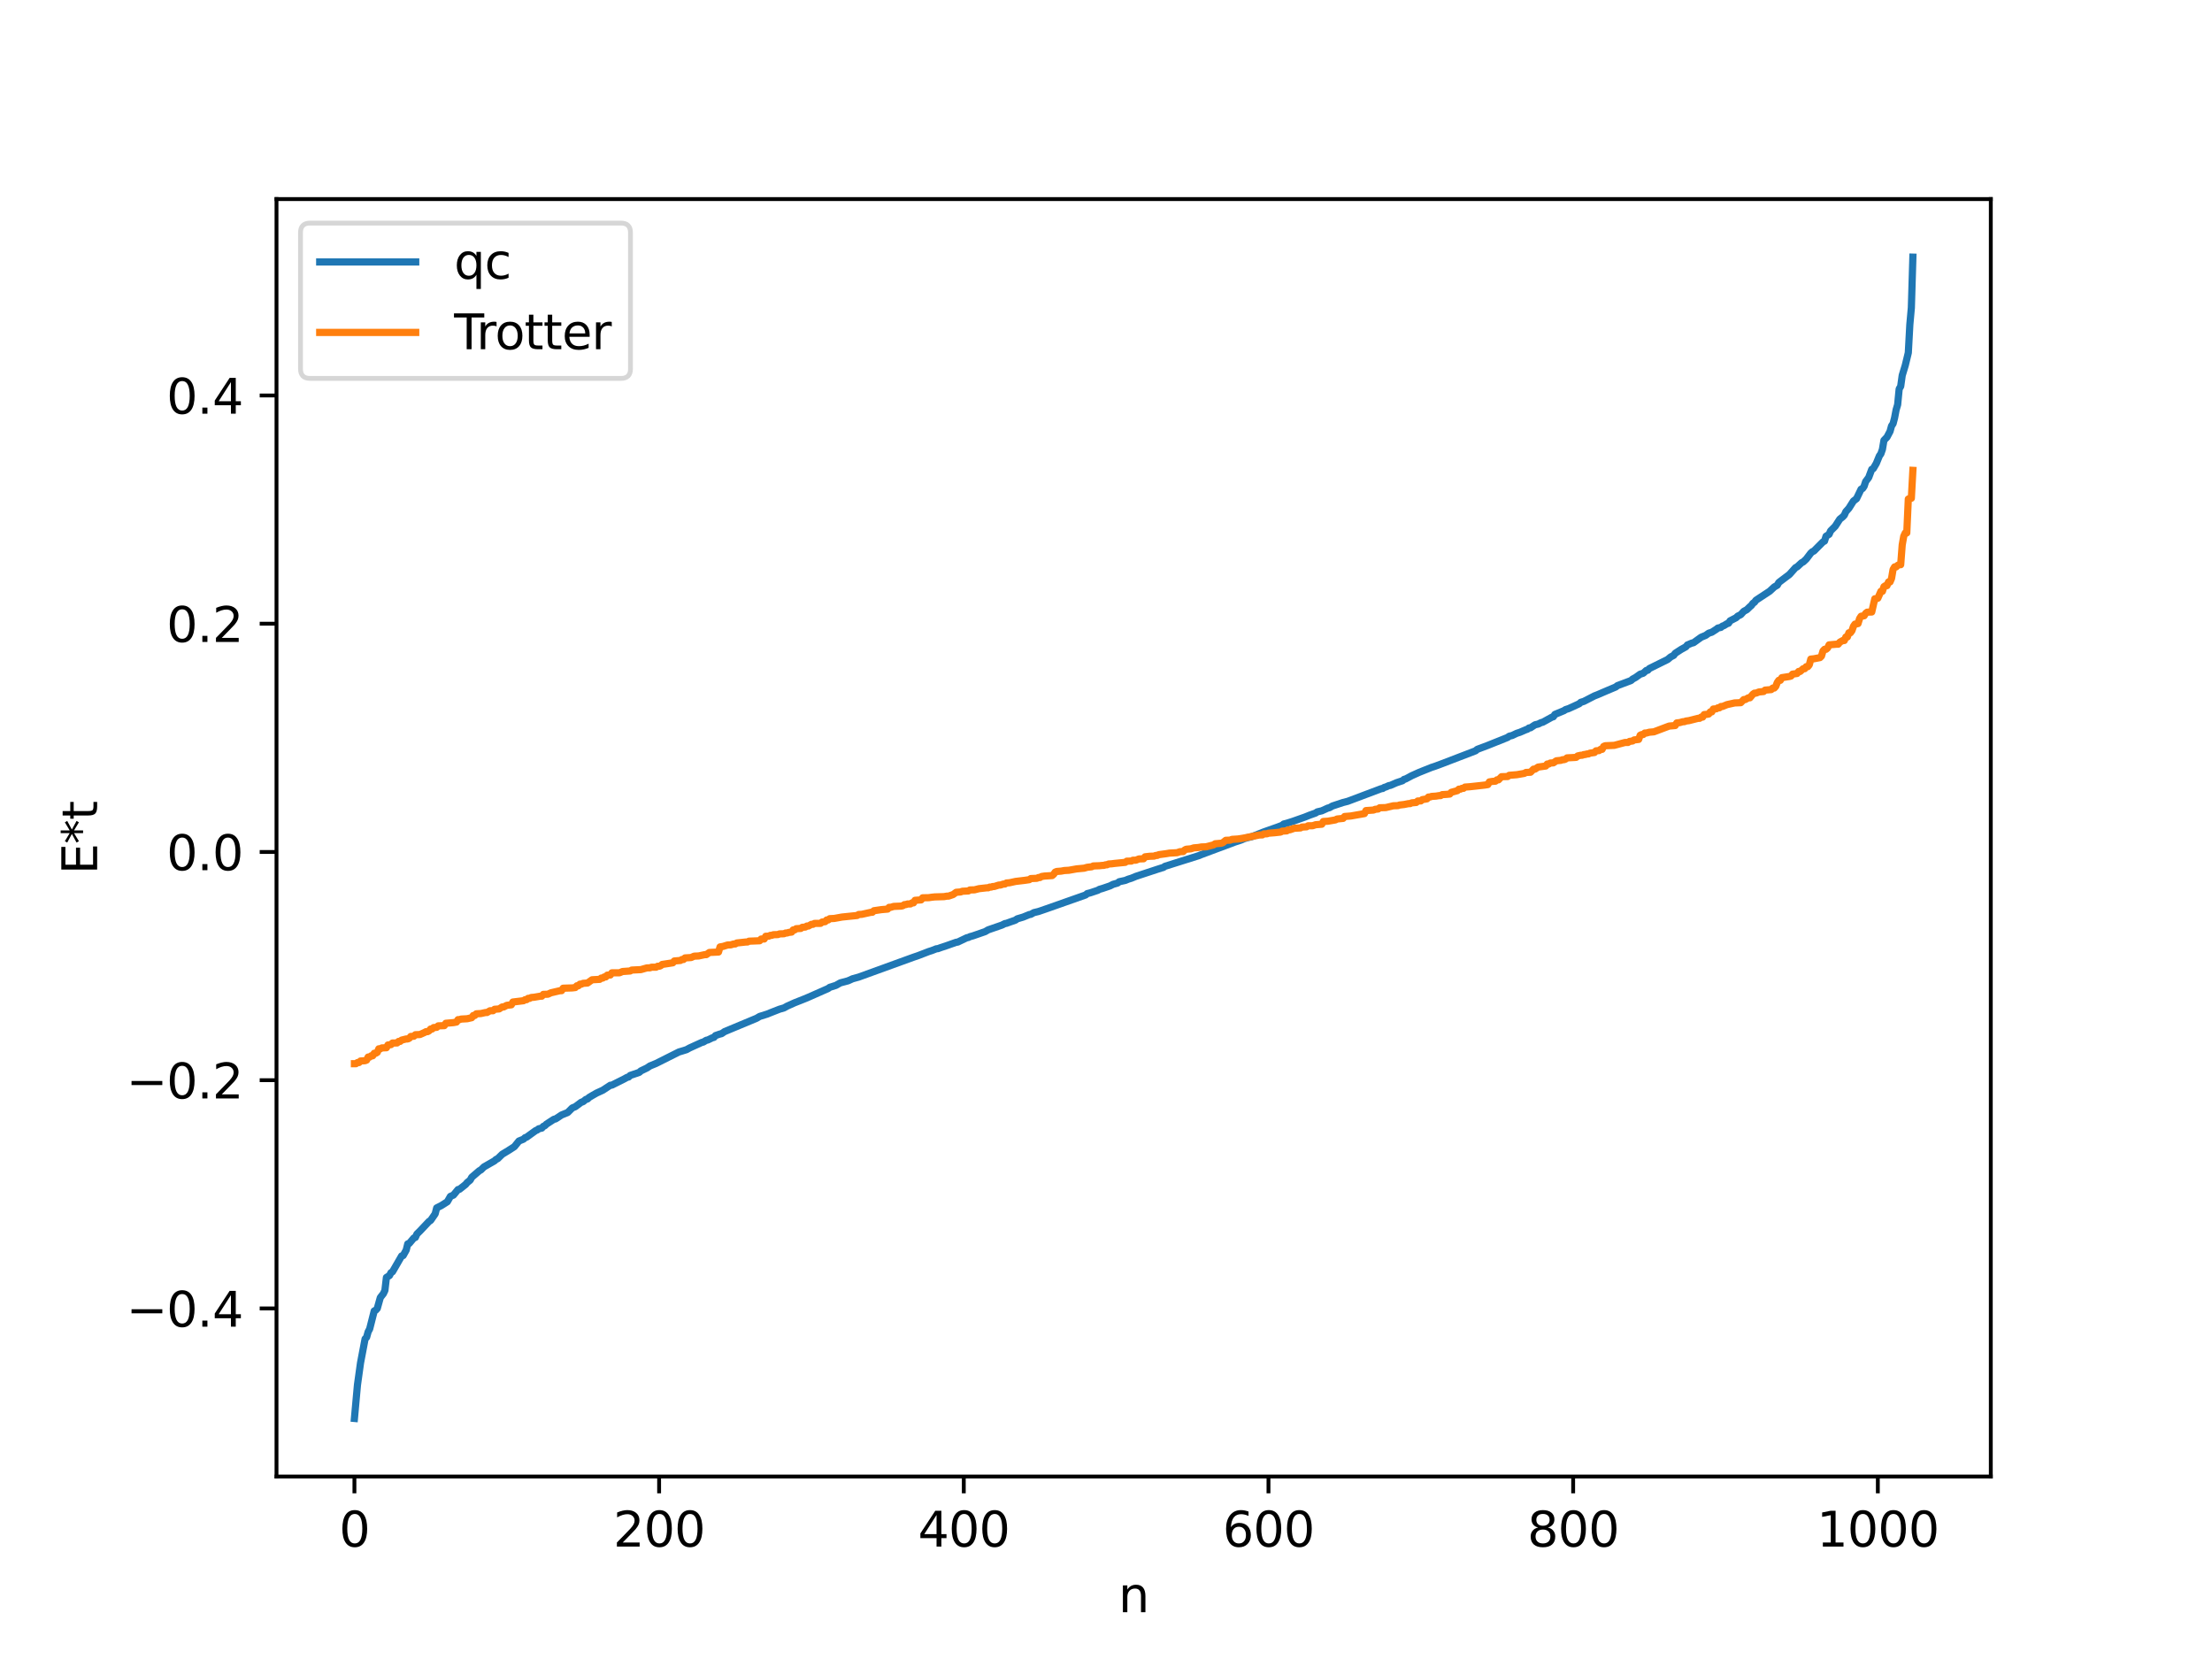 <?xml version="1.0" encoding="utf-8" standalone="no"?>
<!DOCTYPE svg PUBLIC "-//W3C//DTD SVG 1.1//EN"
  "http://www.w3.org/Graphics/SVG/1.1/DTD/svg11.dtd">
<svg xmlns:xlink="http://www.w3.org/1999/xlink" width="460.8pt" height="345.6pt" viewBox="0 0 460.8 345.6" xmlns="http://www.w3.org/2000/svg" version="1.1">
 <defs>
  <style type="text/css">*{stroke-linejoin: round; stroke-linecap: butt}</style>
 </defs>
 <g id="figure_1">
  <g id="patch_1">
   <path d="M 0 345.6 
L 460.8 345.6 
L 460.8 0 
L 0 0 
z
" style="fill: #ffffff"/>
  </g>
  <g id="axes_1">
   <g id="patch_2">
    <path d="M 57.6 307.584 
L 414.72 307.584 
L 414.72 41.472 
L 57.6 41.472 
z
" style="fill: #ffffff"/>
   </g>
   <g id="matplotlib.axis_1">
    <g id="xtick_1">
     <g id="line2d_1">
      <defs>
       <path id="meb09bcbff9" d="M 0 0 
L 0 3.5 
" style="stroke: #000000; stroke-width: 0.8"/>
      </defs>
      <g>
       <use xlink:href="#meb09bcbff9" x="73.833" y="307.584" style="stroke: #000000; stroke-width: 0.8"/>
      </g>
     </g>
     <g id="text_1">
      <!-- 0 -->
      <g transform="translate(70.651 322.182) scale(0.1 -0.1)">
       <defs>
        <path id="DejaVuSans-30" d="M 2034 4250 
Q 1547 4250 1301 3770 
Q 1056 3291 1056 2328 
Q 1056 1369 1301 889 
Q 1547 409 2034 409 
Q 2525 409 2770 889 
Q 3016 1369 3016 2328 
Q 3016 3291 2770 3770 
Q 2525 4250 2034 4250 
z
M 2034 4750 
Q 2819 4750 3233 4129 
Q 3647 3509 3647 2328 
Q 3647 1150 3233 529 
Q 2819 -91 2034 -91 
Q 1250 -91 836 529 
Q 422 1150 422 2328 
Q 422 3509 836 4129 
Q 1250 4750 2034 4750 
z
" transform="scale(0.016)"/>
       </defs>
       <use xlink:href="#DejaVuSans-30"/>
      </g>
     </g>
    </g>
    <g id="xtick_2">
     <g id="line2d_2">
      <g>
       <use xlink:href="#meb09bcbff9" x="137.304" y="307.584" style="stroke: #000000; stroke-width: 0.8"/>
      </g>
     </g>
     <g id="text_2">
      <!-- 200 -->
      <g transform="translate(127.76 322.182) scale(0.1 -0.1)">
       <defs>
        <path id="DejaVuSans-32" d="M 1228 531 
L 3431 531 
L 3431 0 
L 469 0 
L 469 531 
Q 828 903 1448 1529 
Q 2069 2156 2228 2338 
Q 2531 2678 2651 2914 
Q 2772 3150 2772 3378 
Q 2772 3750 2511 3984 
Q 2250 4219 1831 4219 
Q 1534 4219 1204 4116 
Q 875 4013 500 3803 
L 500 4441 
Q 881 4594 1212 4672 
Q 1544 4750 1819 4750 
Q 2544 4750 2975 4387 
Q 3406 4025 3406 3419 
Q 3406 3131 3298 2873 
Q 3191 2616 2906 2266 
Q 2828 2175 2409 1742 
Q 1991 1309 1228 531 
z
" transform="scale(0.016)"/>
       </defs>
       <use xlink:href="#DejaVuSans-32"/>
       <use xlink:href="#DejaVuSans-30" x="63.623"/>
       <use xlink:href="#DejaVuSans-30" x="127.246"/>
      </g>
     </g>
    </g>
    <g id="xtick_3">
     <g id="line2d_3">
      <g>
       <use xlink:href="#meb09bcbff9" x="200.775" y="307.584" style="stroke: #000000; stroke-width: 0.8"/>
      </g>
     </g>
     <g id="text_3">
      <!-- 400 -->
      <g transform="translate(191.231 322.182) scale(0.1 -0.1)">
       <defs>
        <path id="DejaVuSans-34" d="M 2419 4116 
L 825 1625 
L 2419 1625 
L 2419 4116 
z
M 2253 4666 
L 3047 4666 
L 3047 1625 
L 3713 1625 
L 3713 1100 
L 3047 1100 
L 3047 0 
L 2419 0 
L 2419 1100 
L 313 1100 
L 313 1709 
L 2253 4666 
z
" transform="scale(0.016)"/>
       </defs>
       <use xlink:href="#DejaVuSans-34"/>
       <use xlink:href="#DejaVuSans-30" x="63.623"/>
       <use xlink:href="#DejaVuSans-30" x="127.246"/>
      </g>
     </g>
    </g>
    <g id="xtick_4">
     <g id="line2d_4">
      <g>
       <use xlink:href="#meb09bcbff9" x="264.246" y="307.584" style="stroke: #000000; stroke-width: 0.8"/>
      </g>
     </g>
     <g id="text_4">
      <!-- 600 -->
      <g transform="translate(254.702 322.182) scale(0.1 -0.1)">
       <defs>
        <path id="DejaVuSans-36" d="M 2113 2584 
Q 1688 2584 1439 2293 
Q 1191 2003 1191 1497 
Q 1191 994 1439 701 
Q 1688 409 2113 409 
Q 2538 409 2786 701 
Q 3034 994 3034 1497 
Q 3034 2003 2786 2293 
Q 2538 2584 2113 2584 
z
M 3366 4563 
L 3366 3988 
Q 3128 4100 2886 4159 
Q 2644 4219 2406 4219 
Q 1781 4219 1451 3797 
Q 1122 3375 1075 2522 
Q 1259 2794 1537 2939 
Q 1816 3084 2150 3084 
Q 2853 3084 3261 2657 
Q 3669 2231 3669 1497 
Q 3669 778 3244 343 
Q 2819 -91 2113 -91 
Q 1303 -91 875 529 
Q 447 1150 447 2328 
Q 447 3434 972 4092 
Q 1497 4750 2381 4750 
Q 2619 4750 2861 4703 
Q 3103 4656 3366 4563 
z
" transform="scale(0.016)"/>
       </defs>
       <use xlink:href="#DejaVuSans-36"/>
       <use xlink:href="#DejaVuSans-30" x="63.623"/>
       <use xlink:href="#DejaVuSans-30" x="127.246"/>
      </g>
     </g>
    </g>
    <g id="xtick_5">
     <g id="line2d_5">
      <g>
       <use xlink:href="#meb09bcbff9" x="327.717" y="307.584" style="stroke: #000000; stroke-width: 0.8"/>
      </g>
     </g>
     <g id="text_5">
      <!-- 800 -->
      <g transform="translate(318.173 322.182) scale(0.1 -0.1)">
       <defs>
        <path id="DejaVuSans-38" d="M 2034 2216 
Q 1584 2216 1326 1975 
Q 1069 1734 1069 1313 
Q 1069 891 1326 650 
Q 1584 409 2034 409 
Q 2484 409 2743 651 
Q 3003 894 3003 1313 
Q 3003 1734 2745 1975 
Q 2488 2216 2034 2216 
z
M 1403 2484 
Q 997 2584 770 2862 
Q 544 3141 544 3541 
Q 544 4100 942 4425 
Q 1341 4750 2034 4750 
Q 2731 4750 3128 4425 
Q 3525 4100 3525 3541 
Q 3525 3141 3298 2862 
Q 3072 2584 2669 2484 
Q 3125 2378 3379 2068 
Q 3634 1759 3634 1313 
Q 3634 634 3220 271 
Q 2806 -91 2034 -91 
Q 1263 -91 848 271 
Q 434 634 434 1313 
Q 434 1759 690 2068 
Q 947 2378 1403 2484 
z
M 1172 3481 
Q 1172 3119 1398 2916 
Q 1625 2713 2034 2713 
Q 2441 2713 2670 2916 
Q 2900 3119 2900 3481 
Q 2900 3844 2670 4047 
Q 2441 4250 2034 4250 
Q 1625 4250 1398 4047 
Q 1172 3844 1172 3481 
z
" transform="scale(0.016)"/>
       </defs>
       <use xlink:href="#DejaVuSans-38"/>
       <use xlink:href="#DejaVuSans-30" x="63.623"/>
       <use xlink:href="#DejaVuSans-30" x="127.246"/>
      </g>
     </g>
    </g>
    <g id="xtick_6">
     <g id="line2d_6">
      <g>
       <use xlink:href="#meb09bcbff9" x="391.188" y="307.584" style="stroke: #000000; stroke-width: 0.8"/>
      </g>
     </g>
     <g id="text_6">
      <!-- 1000 -->
      <g transform="translate(378.463 322.182) scale(0.1 -0.1)">
       <defs>
        <path id="DejaVuSans-31" d="M 794 531 
L 1825 531 
L 1825 4091 
L 703 3866 
L 703 4441 
L 1819 4666 
L 2450 4666 
L 2450 531 
L 3481 531 
L 3481 0 
L 794 0 
L 794 531 
z
" transform="scale(0.016)"/>
       </defs>
       <use xlink:href="#DejaVuSans-31"/>
       <use xlink:href="#DejaVuSans-30" x="63.623"/>
       <use xlink:href="#DejaVuSans-30" x="127.246"/>
       <use xlink:href="#DejaVuSans-30" x="190.869"/>
      </g>
     </g>
    </g>
    <g id="text_7">
     <!-- n -->
     <g transform="translate(232.991 335.861) scale(0.1 -0.1)">
      <defs>
       <path id="DejaVuSans-6e" d="M 3513 2113 
L 3513 0 
L 2938 0 
L 2938 2094 
Q 2938 2591 2744 2837 
Q 2550 3084 2163 3084 
Q 1697 3084 1428 2787 
Q 1159 2491 1159 1978 
L 1159 0 
L 581 0 
L 581 3500 
L 1159 3500 
L 1159 2956 
Q 1366 3272 1645 3428 
Q 1925 3584 2291 3584 
Q 2894 3584 3203 3211 
Q 3513 2838 3513 2113 
z
" transform="scale(0.016)"/>
      </defs>
      <use xlink:href="#DejaVuSans-6e"/>
     </g>
    </g>
   </g>
   <g id="matplotlib.axis_2">
    <g id="ytick_1">
     <g id="line2d_7">
      <defs>
       <path id="me4ee1b395a" d="M 0 0 
L -3.5 0 
" style="stroke: #000000; stroke-width: 0.8"/>
      </defs>
      <g>
       <use xlink:href="#me4ee1b395a" x="57.6" y="272.573" style="stroke: #000000; stroke-width: 0.8"/>
      </g>
     </g>
     <g id="text_8">
      <!-- −0.4 -->
      <g transform="translate(26.317 276.372) scale(0.1 -0.1)">
       <defs>
        <path id="DejaVuSans-2212" d="M 678 2272 
L 4684 2272 
L 4684 1741 
L 678 1741 
L 678 2272 
z
" transform="scale(0.016)"/>
        <path id="DejaVuSans-2e" d="M 684 794 
L 1344 794 
L 1344 0 
L 684 0 
L 684 794 
z
" transform="scale(0.016)"/>
       </defs>
       <use xlink:href="#DejaVuSans-2212"/>
       <use xlink:href="#DejaVuSans-30" x="83.789"/>
       <use xlink:href="#DejaVuSans-2e" x="147.412"/>
       <use xlink:href="#DejaVuSans-34" x="179.199"/>
      </g>
     </g>
    </g>
    <g id="ytick_2">
     <g id="line2d_8">
      <g>
       <use xlink:href="#me4ee1b395a" x="57.6" y="225.025" style="stroke: #000000; stroke-width: 0.8"/>
      </g>
     </g>
     <g id="text_9">
      <!-- −0.2 -->
      <g transform="translate(26.317 228.824) scale(0.1 -0.1)">
       <use xlink:href="#DejaVuSans-2212"/>
       <use xlink:href="#DejaVuSans-30" x="83.789"/>
       <use xlink:href="#DejaVuSans-2e" x="147.412"/>
       <use xlink:href="#DejaVuSans-32" x="179.199"/>
      </g>
     </g>
    </g>
    <g id="ytick_3">
     <g id="line2d_9">
      <g>
       <use xlink:href="#me4ee1b395a" x="57.6" y="177.477" style="stroke: #000000; stroke-width: 0.8"/>
      </g>
     </g>
     <g id="text_10">
      <!-- 0.0 -->
      <g transform="translate(34.697 181.277) scale(0.1 -0.1)">
       <use xlink:href="#DejaVuSans-30"/>
       <use xlink:href="#DejaVuSans-2e" x="63.623"/>
       <use xlink:href="#DejaVuSans-30" x="95.41"/>
      </g>
     </g>
    </g>
    <g id="ytick_4">
     <g id="line2d_10">
      <g>
       <use xlink:href="#me4ee1b395a" x="57.6" y="129.93" style="stroke: #000000; stroke-width: 0.8"/>
      </g>
     </g>
     <g id="text_11">
      <!-- 0.2 -->
      <g transform="translate(34.697 133.729) scale(0.1 -0.1)">
       <use xlink:href="#DejaVuSans-30"/>
       <use xlink:href="#DejaVuSans-2e" x="63.623"/>
       <use xlink:href="#DejaVuSans-32" x="95.41"/>
      </g>
     </g>
    </g>
    <g id="ytick_5">
     <g id="line2d_11">
      <g>
       <use xlink:href="#me4ee1b395a" x="57.6" y="82.382" style="stroke: #000000; stroke-width: 0.8"/>
      </g>
     </g>
     <g id="text_12">
      <!-- 0.4 -->
      <g transform="translate(34.697 86.181) scale(0.1 -0.1)">
       <use xlink:href="#DejaVuSans-30"/>
       <use xlink:href="#DejaVuSans-2e" x="63.623"/>
       <use xlink:href="#DejaVuSans-34" x="95.41"/>
      </g>
     </g>
    </g>
    <g id="text_13">
     <!-- E*t -->
     <g transform="translate(20.238 182.148) rotate(-90) scale(0.1 -0.1)">
      <defs>
       <path id="DejaVuSans-45" d="M 628 4666 
L 3578 4666 
L 3578 4134 
L 1259 4134 
L 1259 2753 
L 3481 2753 
L 3481 2222 
L 1259 2222 
L 1259 531 
L 3634 531 
L 3634 0 
L 628 0 
L 628 4666 
z
" transform="scale(0.016)"/>
       <path id="DejaVuSans-2a" d="M 3009 3897 
L 1888 3291 
L 3009 2681 
L 2828 2375 
L 1778 3009 
L 1778 1831 
L 1422 1831 
L 1422 3009 
L 372 2375 
L 191 2681 
L 1313 3291 
L 191 3897 
L 372 4206 
L 1422 3572 
L 1422 4750 
L 1778 4750 
L 1778 3572 
L 2828 4206 
L 3009 3897 
z
" transform="scale(0.016)"/>
       <path id="DejaVuSans-74" d="M 1172 4494 
L 1172 3500 
L 2356 3500 
L 2356 3053 
L 1172 3053 
L 1172 1153 
Q 1172 725 1289 603 
Q 1406 481 1766 481 
L 2356 481 
L 2356 0 
L 1766 0 
Q 1100 0 847 248 
Q 594 497 594 1153 
L 594 3053 
L 172 3053 
L 172 3500 
L 594 3500 
L 594 4494 
L 1172 4494 
z
" transform="scale(0.016)"/>
      </defs>
      <use xlink:href="#DejaVuSans-45"/>
      <use xlink:href="#DejaVuSans-2a" x="63.184"/>
      <use xlink:href="#DejaVuSans-74" x="113.184"/>
     </g>
    </g>
   </g>
   <g id="line2d_12">
    <path d="M 73.833 295.488 
L 74.467 288.488 
L 75.102 283.925 
L 76.054 278.916 
L 76.372 278.577 
L 76.689 277.44 
L 77.006 276.847 
L 77.958 273.091 
L 78.276 272.933 
L 78.593 272.575 
L 79.228 270.305 
L 79.862 269.498 
L 80.18 268.827 
L 80.497 266.116 
L 81.132 265.725 
L 81.449 265.126 
L 81.767 264.932 
L 83.671 261.632 
L 83.988 261.554 
L 84.623 260.412 
L 84.94 259.12 
L 85.258 259.024 
L 86.21 257.893 
L 86.527 257.787 
L 86.844 257.076 
L 87.479 256.451 
L 89.383 254.434 
L 89.7 254.25 
L 90.653 252.864 
L 90.97 251.631 
L 91.922 251.151 
L 93.191 250.344 
L 93.826 249.232 
L 94.461 248.959 
L 95.413 247.804 
L 95.73 247.744 
L 97 246.737 
L 97.317 246.35 
L 97.952 245.836 
L 98.269 245.247 
L 99.856 243.886 
L 100.173 243.72 
L 100.808 243.094 
L 103.029 241.818 
L 103.347 241.515 
L 103.664 241.389 
L 104.616 240.458 
L 105.886 239.689 
L 107.155 238.872 
L 108.107 237.695 
L 109.059 237.309 
L 109.377 236.999 
L 109.694 236.898 
L 111.598 235.521 
L 111.915 235.397 
L 112.233 235.145 
L 112.867 235.007 
L 113.185 234.641 
L 113.502 234.512 
L 113.82 234.19 
L 114.454 233.775 
L 115.406 233.157 
L 115.724 233.103 
L 116.993 232.266 
L 118.262 231.756 
L 119.215 230.804 
L 119.849 230.546 
L 121.119 229.598 
L 121.436 229.522 
L 122.071 229.011 
L 122.388 228.94 
L 122.705 228.625 
L 123.34 228.245 
L 124.292 227.7 
L 125.562 227.118 
L 127.148 226.079 
L 127.466 226.052 
L 130.005 224.782 
L 130.639 224.43 
L 130.957 224.357 
L 131.274 224.037 
L 133.178 223.393 
L 133.496 223.093 
L 134.765 222.484 
L 135.4 222.058 
L 136.669 221.537 
L 141.429 219.148 
L 142.064 218.961 
L 143.016 218.664 
L 143.651 218.311 
L 146.19 217.157 
L 146.507 217.083 
L 147.142 216.704 
L 147.459 216.646 
L 148.411 216.186 
L 148.729 216.108 
L 149.046 215.731 
L 149.998 215.401 
L 150.315 215.332 
L 150.95 214.9 
L 157.615 212.122 
L 158.249 211.743 
L 159.836 211.245 
L 160.471 210.985 
L 162.375 210.238 
L 163.327 209.961 
L 163.962 209.604 
L 165.548 208.892 
L 167.453 208.139 
L 168.405 207.743 
L 172.53 205.919 
L 172.848 205.677 
L 174.117 205.279 
L 175.069 204.747 
L 176.656 204.325 
L 177.608 203.896 
L 178.877 203.546 
L 190.302 199.401 
L 191.254 199.079 
L 193.476 198.223 
L 194.11 198.023 
L 195.062 197.648 
L 195.38 197.622 
L 196.015 197.389 
L 197.284 196.968 
L 199.188 196.295 
L 199.505 196.259 
L 201.41 195.348 
L 201.727 195.298 
L 202.044 195.131 
L 202.679 194.956 
L 205.218 194.075 
L 205.853 193.706 
L 208.709 192.716 
L 209.343 192.398 
L 209.661 192.347 
L 210.296 192.115 
L 211.565 191.668 
L 211.882 191.42 
L 213.152 191.041 
L 214.421 190.522 
L 214.739 190.474 
L 215.373 190.115 
L 216.325 189.888 
L 217.912 189.343 
L 226.163 186.436 
L 226.481 186.153 
L 227.115 185.995 
L 228.702 185.463 
L 229.02 185.269 
L 229.654 185.086 
L 231.241 184.546 
L 231.876 184.22 
L 232.828 183.955 
L 233.145 183.681 
L 234.415 183.408 
L 235.049 183.145 
L 235.684 182.953 
L 236.636 182.558 
L 241.079 181.096 
L 242.031 180.792 
L 242.348 180.711 
L 242.666 180.473 
L 249.648 178.275 
L 250.282 178.019 
L 257.264 175.413 
L 257.899 175.211 
L 258.534 174.995 
L 259.168 174.721 
L 259.803 174.524 
L 260.755 174.3 
L 263.294 173.296 
L 266.15 172.288 
L 267.102 171.929 
L 267.42 171.657 
L 268.054 171.497 
L 269.324 171.095 
L 271.862 170.198 
L 272.815 169.814 
L 274.084 169.362 
L 274.401 169.128 
L 275.353 168.908 
L 276.623 168.329 
L 276.94 168.264 
L 277.575 167.903 
L 279.796 167.169 
L 280.748 166.928 
L 287.73 164.298 
L 288.048 164.255 
L 288.365 164.029 
L 288.682 163.951 
L 289.317 163.66 
L 289.634 163.611 
L 290.904 163.059 
L 291.856 162.74 
L 292.173 162.644 
L 292.491 162.356 
L 292.808 162.274 
L 294.077 161.597 
L 295.664 160.883 
L 298.203 159.867 
L 298.838 159.662 
L 300.107 159.196 
L 307.406 156.398 
L 307.724 156.109 
L 309.945 155.273 
L 314.071 153.619 
L 314.388 153.37 
L 315.023 153.213 
L 315.975 152.758 
L 316.61 152.555 
L 317.879 152.006 
L 318.196 151.904 
L 318.514 151.65 
L 318.831 151.612 
L 319.783 150.986 
L 320.418 150.84 
L 321.053 150.525 
L 321.37 150.458 
L 323.274 149.408 
L 323.591 149.312 
L 323.909 148.827 
L 325.813 148.039 
L 326.13 147.82 
L 326.765 147.619 
L 327.717 147.187 
L 328.986 146.598 
L 329.304 146.305 
L 329.939 146.11 
L 332.16 144.968 
L 332.795 144.724 
L 334.699 143.905 
L 336.603 143.104 
L 336.92 142.838 
L 339.777 141.769 
L 340.094 141.471 
L 340.729 141.124 
L 341.681 140.443 
L 342.315 140.25 
L 342.95 139.674 
L 343.267 139.624 
L 343.585 139.27 
L 347.393 137.39 
L 348.028 136.857 
L 348.662 136.522 
L 348.98 136.087 
L 350.249 135.266 
L 351.201 134.744 
L 351.519 134.349 
L 352.471 133.959 
L 352.788 133.897 
L 354.375 132.753 
L 355.327 132.358 
L 355.962 131.901 
L 356.596 131.702 
L 357.548 131.091 
L 357.866 130.838 
L 358.5 130.696 
L 358.818 130.428 
L 359.135 130.321 
L 359.77 129.927 
L 360.087 129.832 
L 360.405 129.334 
L 361.674 128.678 
L 361.991 128.357 
L 362.626 128.049 
L 363.261 127.351 
L 363.896 127.009 
L 364.53 126.395 
L 364.848 126.127 
L 365.165 125.678 
L 365.482 125.471 
L 365.8 125.039 
L 368.656 123.161 
L 369.608 122.279 
L 370.243 121.907 
L 370.56 121.34 
L 372.781 119.663 
L 374.051 118.237 
L 374.368 118.092 
L 375.32 117.214 
L 375.638 117.064 
L 376.272 116.47 
L 377.224 115.219 
L 377.542 114.931 
L 377.859 114.797 
L 379.763 112.881 
L 380.081 112.72 
L 380.398 111.703 
L 381.033 111.308 
L 381.35 110.589 
L 382.302 109.638 
L 382.937 108.657 
L 383.254 108.161 
L 383.889 107.651 
L 384.206 107.307 
L 384.524 106.591 
L 385.158 105.881 
L 386.11 104.372 
L 386.745 103.889 
L 387.697 101.912 
L 388.015 101.759 
L 388.332 101.291 
L 388.649 100.314 
L 389.284 99.472 
L 389.919 97.772 
L 390.236 97.62 
L 390.871 96.535 
L 391.505 94.986 
L 391.823 94.526 
L 392.14 93.616 
L 392.458 91.732 
L 393.092 91.068 
L 393.727 89.869 
L 394.044 88.723 
L 394.362 88.259 
L 394.679 87.039 
L 394.996 85.366 
L 395.314 84.3 
L 395.631 81.021 
L 395.948 80.49 
L 396.266 78.206 
L 396.9 76.11 
L 397.535 73.485 
L 397.853 67.625 
L 398.17 64.113 
L 398.487 53.568 
L 398.487 53.568 
" clip-path="url(#pfc939a5363)" style="fill: none; stroke: #1f77b4; stroke-width: 1.5; stroke-linecap: square"/>
   </g>
   <g id="line2d_13">
    <path d="M 73.833 221.59 
L 74.15 221.59 
L 74.467 221.351 
L 74.785 221.351 
L 75.102 221.026 
L 76.054 220.964 
L 76.372 220.837 
L 76.689 220.203 
L 77.006 220.203 
L 77.324 219.941 
L 77.641 219.941 
L 77.958 219.414 
L 78.276 219.414 
L 78.593 219.225 
L 78.91 218.487 
L 79.228 218.487 
L 79.545 218.302 
L 80.497 218.263 
L 80.815 217.688 
L 81.449 217.617 
L 81.767 217.275 
L 82.719 217.267 
L 83.036 216.947 
L 83.353 216.947 
L 83.671 216.67 
L 84.623 216.434 
L 84.94 216.434 
L 85.258 216.29 
L 85.575 215.911 
L 86.21 215.869 
L 86.527 215.553 
L 87.479 215.513 
L 88.431 215.089 
L 88.748 214.913 
L 89.066 214.913 
L 89.383 214.746 
L 89.7 214.365 
L 90.018 214.365 
L 90.335 214.061 
L 90.97 214.014 
L 91.287 213.707 
L 92.557 213.659 
L 92.874 213.167 
L 94.461 213.03 
L 95.096 212.913 
L 95.413 212.411 
L 95.73 212.411 
L 96.048 212.292 
L 97.317 212.222 
L 98.269 212.006 
L 98.586 211.548 
L 98.904 211.548 
L 99.221 211.198 
L 100.173 211.141 
L 101.125 210.928 
L 101.443 210.928 
L 102.077 210.558 
L 102.712 210.552 
L 103.029 210.252 
L 103.981 210.177 
L 104.616 209.767 
L 104.934 209.767 
L 105.568 209.428 
L 106.52 209.323 
L 106.838 208.74 
L 109.059 208.468 
L 109.377 208.254 
L 109.694 208.254 
L 110.011 207.978 
L 110.329 207.978 
L 110.646 207.796 
L 111.281 207.742 
L 112.55 207.524 
L 112.867 207.524 
L 113.185 207.144 
L 114.137 207.114 
L 114.772 206.817 
L 116.676 206.372 
L 116.993 206.372 
L 117.31 205.862 
L 119.215 205.801 
L 119.849 205.723 
L 120.167 205.359 
L 120.484 205.359 
L 120.801 205.019 
L 121.119 205.019 
L 121.436 204.848 
L 122.388 204.783 
L 123.34 204.104 
L 124.927 204.018 
L 125.244 203.752 
L 125.562 203.752 
L 125.879 203.512 
L 126.196 203.512 
L 126.514 203.134 
L 127.148 203.11 
L 127.466 202.66 
L 129.053 202.653 
L 129.687 202.384 
L 131.274 202.274 
L 131.591 202.084 
L 133.496 201.99 
L 134.765 201.63 
L 135.4 201.617 
L 135.717 201.488 
L 136.669 201.486 
L 136.986 201.294 
L 137.304 201.294 
L 137.621 201.181 
L 137.939 200.911 
L 140.16 200.571 
L 140.477 200.189 
L 141.747 200.082 
L 142.064 199.88 
L 142.381 199.88 
L 142.699 199.554 
L 143.968 199.473 
L 144.603 199.188 
L 145.555 199.143 
L 146.824 198.867 
L 147.142 198.867 
L 147.777 198.417 
L 149.681 198.326 
L 149.998 197.26 
L 150.633 197.154 
L 151.585 196.855 
L 152.22 196.832 
L 152.854 196.644 
L 153.172 196.644 
L 153.489 196.441 
L 155.393 196.236 
L 155.71 196.236 
L 156.028 196.065 
L 158.249 195.979 
L 158.567 195.615 
L 159.201 195.61 
L 159.519 195.037 
L 160.153 195.021 
L 160.471 194.852 
L 160.788 194.849 
L 161.105 194.717 
L 162.058 194.691 
L 162.375 194.546 
L 163.327 194.518 
L 163.644 194.365 
L 163.962 194.365 
L 164.279 194.246 
L 164.914 194.169 
L 165.231 193.717 
L 165.548 193.717 
L 165.866 193.465 
L 166.818 193.41 
L 167.135 193.173 
L 167.77 193.12 
L 168.087 192.912 
L 168.405 192.912 
L 169.039 192.554 
L 169.357 192.554 
L 169.674 192.364 
L 170.943 192.349 
L 171.261 192.078 
L 171.896 192 
L 172.213 191.648 
L 172.53 191.648 
L 172.848 191.378 
L 173.8 191.327 
L 175.386 191.038 
L 178.56 190.712 
L 178.877 190.504 
L 179.512 190.472 
L 181.416 190.054 
L 181.734 190.041 
L 182.051 189.72 
L 183.638 189.49 
L 184.907 189.381 
L 185.224 189.015 
L 185.542 189.015 
L 186.177 188.823 
L 187.763 188.752 
L 188.081 188.674 
L 188.398 188.451 
L 188.715 188.451 
L 189.033 188.311 
L 189.667 188.306 
L 189.985 188.082 
L 190.302 188.082 
L 190.62 187.553 
L 191.889 187.463 
L 192.206 187.028 
L 193.476 187.003 
L 194.11 186.907 
L 194.745 186.843 
L 196.649 186.787 
L 197.284 186.677 
L 197.601 186.677 
L 198.553 186.349 
L 199.188 185.882 
L 200.14 185.806 
L 200.458 185.666 
L 201.727 185.602 
L 202.044 185.393 
L 202.996 185.369 
L 203.948 185.128 
L 205.535 184.949 
L 205.853 184.949 
L 206.17 184.798 
L 206.487 184.798 
L 206.805 184.674 
L 207.122 184.674 
L 208.074 184.374 
L 208.391 184.374 
L 209.026 184.16 
L 209.343 184.16 
L 209.661 183.944 
L 210.296 183.897 
L 211.565 183.618 
L 213.469 183.392 
L 214.421 183.253 
L 214.739 183.021 
L 216.008 182.968 
L 216.325 182.808 
L 216.643 182.808 
L 216.96 182.594 
L 217.595 182.498 
L 219.181 182.398 
L 219.499 182.124 
L 219.816 181.679 
L 220.134 181.546 
L 221.086 181.467 
L 221.72 181.347 
L 222.672 181.292 
L 224.259 181.007 
L 225.846 180.859 
L 226.481 180.674 
L 227.433 180.564 
L 227.75 180.393 
L 229.02 180.346 
L 229.654 180.28 
L 229.972 180.273 
L 230.289 180.153 
L 230.606 180.153 
L 230.924 179.986 
L 231.558 179.948 
L 232.193 179.864 
L 234.415 179.644 
L 234.732 179.395 
L 235.684 179.378 
L 236.001 179.201 
L 236.636 179.189 
L 237.271 178.93 
L 238.223 178.9 
L 238.54 178.49 
L 239.492 178.379 
L 240.444 178.344 
L 240.762 178.202 
L 241.079 178.202 
L 241.396 178.044 
L 242.983 177.829 
L 243.618 177.719 
L 245.205 177.631 
L 245.839 177.413 
L 246.474 177.401 
L 246.791 177.074 
L 247.109 176.912 
L 248.061 176.83 
L 248.696 176.628 
L 249.648 176.548 
L 250.282 176.436 
L 251.234 176.404 
L 252.821 175.999 
L 253.139 175.771 
L 254.408 175.663 
L 254.725 175.551 
L 255.36 175.051 
L 256.312 175.014 
L 256.629 174.857 
L 257.899 174.775 
L 258.534 174.681 
L 259.168 174.573 
L 262.342 173.944 
L 262.977 173.922 
L 263.294 173.703 
L 263.929 173.702 
L 264.246 173.571 
L 265.515 173.473 
L 266.785 173.336 
L 267.102 173.141 
L 268.054 173.082 
L 268.372 172.867 
L 268.689 172.867 
L 269.641 172.543 
L 270.91 172.471 
L 271.228 172.293 
L 272.18 172.241 
L 272.497 172.022 
L 273.449 172.012 
L 274.084 171.803 
L 275.353 171.699 
L 275.671 171.133 
L 276.623 171.075 
L 278.21 170.799 
L 278.527 170.614 
L 279.796 170.484 
L 280.114 170.09 
L 281.383 169.988 
L 284.239 169.489 
L 284.557 168.859 
L 286.143 168.748 
L 286.461 168.596 
L 287.096 168.529 
L 287.413 168.273 
L 288.682 168.235 
L 290.269 167.858 
L 291.221 167.829 
L 291.539 167.704 
L 292.491 167.594 
L 293.443 167.407 
L 293.76 167.407 
L 294.077 167.249 
L 295.029 167.166 
L 295.347 166.86 
L 295.981 166.847 
L 296.299 166.577 
L 297.251 166.419 
L 297.568 166.042 
L 297.886 166.042 
L 298.203 165.909 
L 299.155 165.846 
L 299.79 165.739 
L 300.107 165.739 
L 300.424 165.539 
L 301.377 165.478 
L 302.011 165.416 
L 302.329 165.056 
L 303.598 164.71 
L 303.915 164.396 
L 304.233 164.396 
L 304.55 164.226 
L 304.867 164.226 
L 305.185 163.962 
L 306.137 163.894 
L 307.406 163.757 
L 308.676 163.615 
L 309.31 163.542 
L 309.945 163.443 
L 310.262 162.882 
L 310.897 162.78 
L 311.532 162.733 
L 311.849 162.453 
L 312.167 162.453 
L 312.801 161.798 
L 314.071 161.766 
L 314.388 161.513 
L 315.975 161.384 
L 317.562 161.109 
L 317.879 160.917 
L 318.831 160.87 
L 319.466 160.222 
L 319.783 160.222 
L 320.418 159.797 
L 321.053 159.71 
L 322.005 159.575 
L 322.322 159.161 
L 322.639 159.161 
L 322.957 158.953 
L 323.591 158.917 
L 324.226 158.487 
L 325.178 158.39 
L 325.496 158.256 
L 325.813 158.256 
L 326.13 158.138 
L 326.448 157.878 
L 328.034 157.795 
L 328.352 157.764 
L 328.669 157.474 
L 329.304 157.332 
L 329.621 157.332 
L 329.939 157.182 
L 330.256 157.182 
L 330.573 157.06 
L 330.891 157.06 
L 331.208 156.899 
L 332.16 156.761 
L 332.477 156.41 
L 333.112 156.36 
L 333.429 156.104 
L 333.747 156.104 
L 334.064 155.498 
L 334.381 155.354 
L 336.286 155.267 
L 338.507 154.674 
L 339.142 154.667 
L 339.459 154.45 
L 340.094 154.361 
L 340.411 154.144 
L 341.363 154.035 
L 341.681 153.161 
L 341.998 153.015 
L 342.315 153.015 
L 342.633 152.708 
L 342.95 152.708 
L 343.585 152.536 
L 344.537 152.45 
L 347.71 151.253 
L 348.98 151.142 
L 349.297 150.599 
L 349.932 150.53 
L 350.567 150.346 
L 350.884 150.346 
L 351.201 150.206 
L 351.836 150.123 
L 353.74 149.64 
L 354.058 149.64 
L 354.375 149.385 
L 354.692 149.385 
L 355.01 148.858 
L 355.644 148.803 
L 355.962 148.741 
L 356.279 148.299 
L 356.596 148.299 
L 356.914 147.701 
L 357.548 147.658 
L 357.866 147.454 
L 358.183 147.454 
L 358.5 147.179 
L 358.818 147.179 
L 359.77 146.786 
L 361.357 146.432 
L 362.626 146.382 
L 363.261 145.73 
L 363.578 145.73 
L 364.213 145.369 
L 364.53 145.369 
L 365.165 144.617 
L 365.482 144.395 
L 365.8 144.395 
L 366.434 144.145 
L 367.386 144.058 
L 367.704 143.763 
L 368.973 143.655 
L 369.291 143.338 
L 369.608 143.338 
L 369.925 142.989 
L 370.243 142.173 
L 370.56 141.723 
L 370.877 141.723 
L 371.195 141.167 
L 372.781 140.923 
L 373.099 140.832 
L 373.416 140.437 
L 374.368 140.298 
L 374.686 139.879 
L 375.003 139.879 
L 375.638 139.303 
L 375.955 139.303 
L 376.272 138.881 
L 376.59 138.881 
L 376.907 138.502 
L 377.224 137.302 
L 377.859 137.238 
L 379.129 136.994 
L 379.446 136.678 
L 379.763 135.611 
L 380.081 135.262 
L 380.398 135.262 
L 380.715 134.999 
L 381.033 134.338 
L 381.667 134.279 
L 382.62 134.196 
L 382.937 134.196 
L 383.254 133.784 
L 383.889 133.43 
L 384.206 133.43 
L 384.524 132.697 
L 384.841 132.697 
L 385.158 131.818 
L 385.476 131.818 
L 385.793 131.383 
L 386.11 130.469 
L 386.428 130.015 
L 387.062 129.906 
L 387.38 128.867 
L 387.697 128.375 
L 388.332 128.278 
L 388.649 127.767 
L 388.967 127.525 
L 389.919 127.489 
L 390.553 124.736 
L 390.871 124.736 
L 391.188 124.619 
L 391.823 123.186 
L 392.14 123.186 
L 392.458 122.217 
L 392.775 122.005 
L 393.092 122.005 
L 393.41 121.232 
L 393.727 121.232 
L 394.044 120.491 
L 394.362 118.629 
L 394.679 118.095 
L 394.996 118.095 
L 395.314 117.773 
L 395.631 117.64 
L 395.948 117.64 
L 396.266 113.512 
L 396.583 111.708 
L 396.9 111.022 
L 397.218 111.022 
L 397.535 103.955 
L 397.853 103.799 
L 398.17 103.799 
L 398.487 97.984 
L 398.487 97.984 
" clip-path="url(#pfc939a5363)" style="fill: none; stroke: #ff7f0e; stroke-width: 1.5; stroke-linecap: square"/>
   </g>
   <g id="patch_3">
    <path d="M 57.6 307.584 
L 57.6 41.472 
" style="fill: none; stroke: #000000; stroke-width: 0.8; stroke-linejoin: miter; stroke-linecap: square"/>
   </g>
   <g id="patch_4">
    <path d="M 414.72 307.584 
L 414.72 41.472 
" style="fill: none; stroke: #000000; stroke-width: 0.8; stroke-linejoin: miter; stroke-linecap: square"/>
   </g>
   <g id="patch_5">
    <path d="M 57.6 307.584 
L 414.72 307.584 
" style="fill: none; stroke: #000000; stroke-width: 0.8; stroke-linejoin: miter; stroke-linecap: square"/>
   </g>
   <g id="patch_6">
    <path d="M 57.6 41.472 
L 414.72 41.472 
" style="fill: none; stroke: #000000; stroke-width: 0.8; stroke-linejoin: miter; stroke-linecap: square"/>
   </g>
   <g id="legend_1">
    <g id="patch_7">
     <path d="M 64.6 78.828 
L 129.342 78.828 
Q 131.342 78.828 131.342 76.828 
L 131.342 48.472 
Q 131.342 46.472 129.342 46.472 
L 64.6 46.472 
Q 62.6 46.472 62.6 48.472 
L 62.6 76.828 
Q 62.6 78.828 64.6 78.828 
z
" style="fill: #ffffff; opacity: 0.8; stroke: #cccccc; stroke-linejoin: miter"/>
    </g>
    <g id="line2d_14">
     <path d="M 66.6 54.57 
L 76.6 54.57 
L 86.6 54.57 
" style="fill: none; stroke: #1f77b4; stroke-width: 1.5; stroke-linecap: square"/>
    </g>
    <g id="text_14">
     <!-- qc -->
     <g transform="translate(94.6 58.07) scale(0.1 -0.1)">
      <defs>
       <path id="DejaVuSans-71" d="M 947 1747 
Q 947 1113 1208 752 
Q 1469 391 1925 391 
Q 2381 391 2643 752 
Q 2906 1113 2906 1747 
Q 2906 2381 2643 2742 
Q 2381 3103 1925 3103 
Q 1469 3103 1208 2742 
Q 947 2381 947 1747 
z
M 2906 525 
Q 2725 213 2448 61 
Q 2172 -91 1784 -91 
Q 1150 -91 751 415 
Q 353 922 353 1747 
Q 353 2572 751 3078 
Q 1150 3584 1784 3584 
Q 2172 3584 2448 3432 
Q 2725 3281 2906 2969 
L 2906 3500 
L 3481 3500 
L 3481 -1331 
L 2906 -1331 
L 2906 525 
z
" transform="scale(0.016)"/>
       <path id="DejaVuSans-63" d="M 3122 3366 
L 3122 2828 
Q 2878 2963 2633 3030 
Q 2388 3097 2138 3097 
Q 1578 3097 1268 2742 
Q 959 2388 959 1747 
Q 959 1106 1268 751 
Q 1578 397 2138 397 
Q 2388 397 2633 464 
Q 2878 531 3122 666 
L 3122 134 
Q 2881 22 2623 -34 
Q 2366 -91 2075 -91 
Q 1284 -91 818 406 
Q 353 903 353 1747 
Q 353 2603 823 3093 
Q 1294 3584 2113 3584 
Q 2378 3584 2631 3529 
Q 2884 3475 3122 3366 
z
" transform="scale(0.016)"/>
      </defs>
      <use xlink:href="#DejaVuSans-71"/>
      <use xlink:href="#DejaVuSans-63" x="63.477"/>
     </g>
    </g>
    <g id="line2d_15">
     <path d="M 66.6 69.249 
L 76.6 69.249 
L 86.6 69.249 
" style="fill: none; stroke: #ff7f0e; stroke-width: 1.5; stroke-linecap: square"/>
    </g>
    <g id="text_15">
     <!-- Trotter -->
     <g transform="translate(94.6 72.749) scale(0.1 -0.1)">
      <defs>
       <path id="DejaVuSans-54" d="M -19 4666 
L 3928 4666 
L 3928 4134 
L 2272 4134 
L 2272 0 
L 1638 0 
L 1638 4134 
L -19 4134 
L -19 4666 
z
" transform="scale(0.016)"/>
       <path id="DejaVuSans-72" d="M 2631 2963 
Q 2534 3019 2420 3045 
Q 2306 3072 2169 3072 
Q 1681 3072 1420 2755 
Q 1159 2438 1159 1844 
L 1159 0 
L 581 0 
L 581 3500 
L 1159 3500 
L 1159 2956 
Q 1341 3275 1631 3429 
Q 1922 3584 2338 3584 
Q 2397 3584 2469 3576 
Q 2541 3569 2628 3553 
L 2631 2963 
z
" transform="scale(0.016)"/>
       <path id="DejaVuSans-6f" d="M 1959 3097 
Q 1497 3097 1228 2736 
Q 959 2375 959 1747 
Q 959 1119 1226 758 
Q 1494 397 1959 397 
Q 2419 397 2687 759 
Q 2956 1122 2956 1747 
Q 2956 2369 2687 2733 
Q 2419 3097 1959 3097 
z
M 1959 3584 
Q 2709 3584 3137 3096 
Q 3566 2609 3566 1747 
Q 3566 888 3137 398 
Q 2709 -91 1959 -91 
Q 1206 -91 779 398 
Q 353 888 353 1747 
Q 353 2609 779 3096 
Q 1206 3584 1959 3584 
z
" transform="scale(0.016)"/>
       <path id="DejaVuSans-65" d="M 3597 1894 
L 3597 1613 
L 953 1613 
Q 991 1019 1311 708 
Q 1631 397 2203 397 
Q 2534 397 2845 478 
Q 3156 559 3463 722 
L 3463 178 
Q 3153 47 2828 -22 
Q 2503 -91 2169 -91 
Q 1331 -91 842 396 
Q 353 884 353 1716 
Q 353 2575 817 3079 
Q 1281 3584 2069 3584 
Q 2775 3584 3186 3129 
Q 3597 2675 3597 1894 
z
M 3022 2063 
Q 3016 2534 2758 2815 
Q 2500 3097 2075 3097 
Q 1594 3097 1305 2825 
Q 1016 2553 972 2059 
L 3022 2063 
z
" transform="scale(0.016)"/>
      </defs>
      <use xlink:href="#DejaVuSans-54"/>
      <use xlink:href="#DejaVuSans-72" x="46.334"/>
      <use xlink:href="#DejaVuSans-6f" x="85.197"/>
      <use xlink:href="#DejaVuSans-74" x="146.379"/>
      <use xlink:href="#DejaVuSans-74" x="185.588"/>
      <use xlink:href="#DejaVuSans-65" x="224.797"/>
      <use xlink:href="#DejaVuSans-72" x="286.32"/>
     </g>
    </g>
   </g>
  </g>
 </g>
 <defs>
  <clipPath id="pfc939a5363">
   <rect x="57.6" y="41.472" width="357.12" height="266.112"/>
  </clipPath>
 </defs>
</svg>
